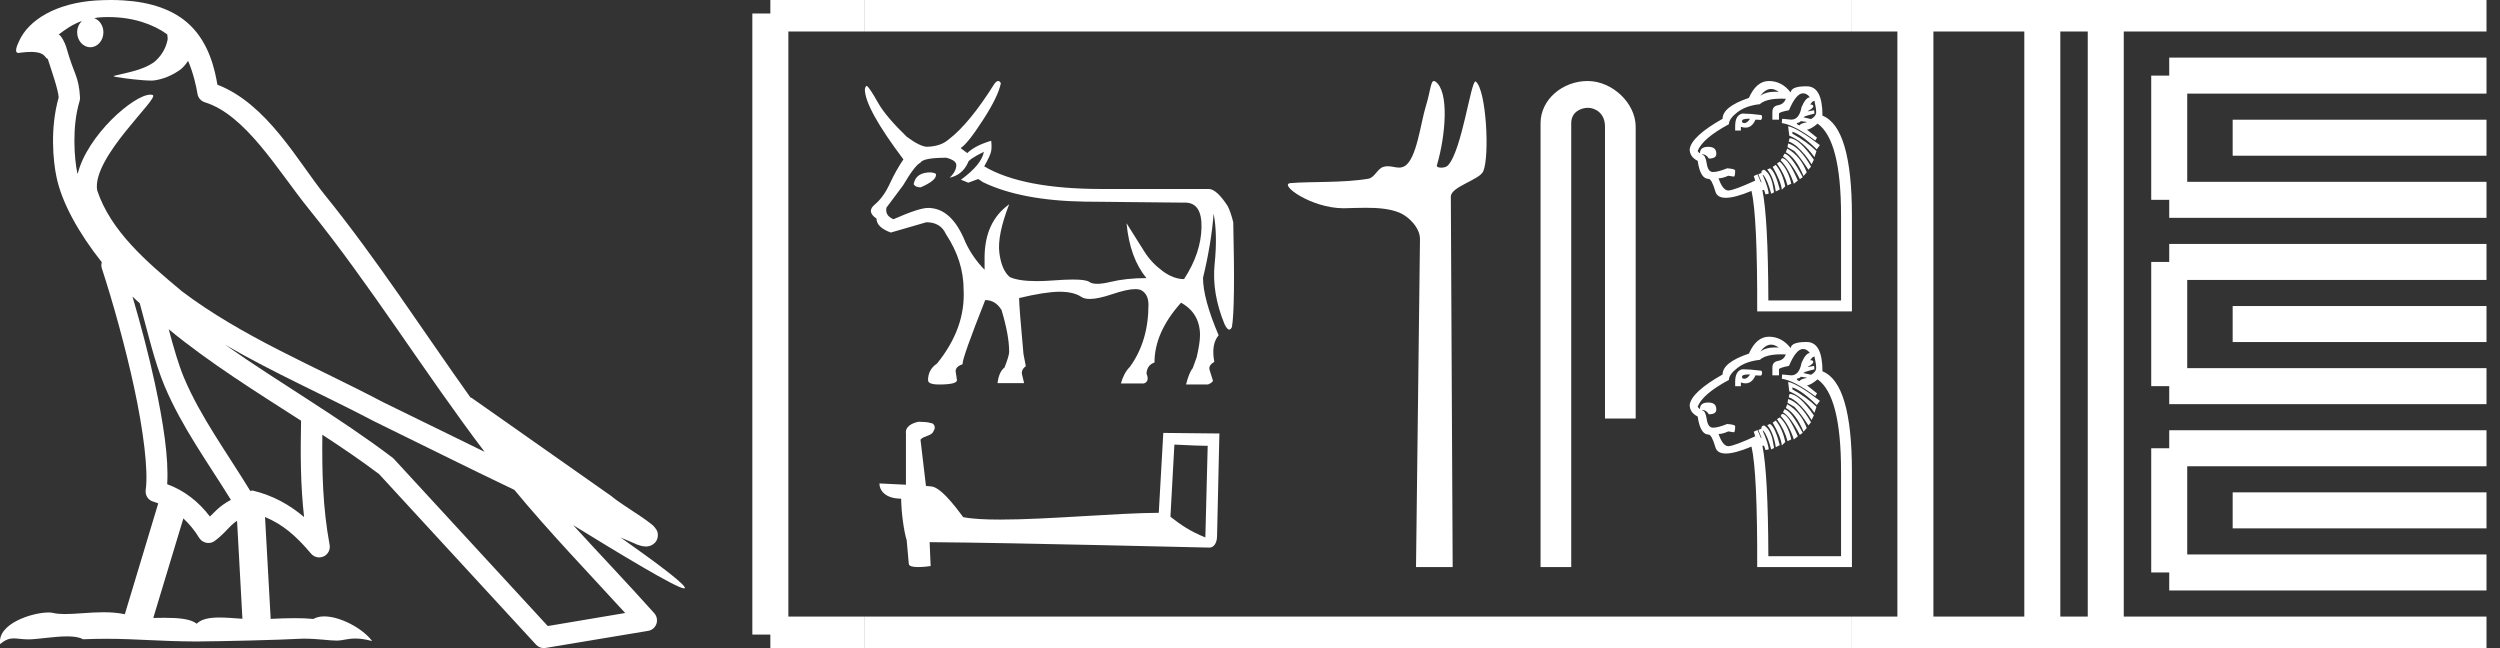 <?xml version="1.0" encoding="UTF-8" standalone="no"?>
<svg
   width="69.436"
   height="18.0"
   version="1.1"
   id="svg60"
   sodipodi:docname="kanakhtweserpehty.svg"
   inkscape:version="1.1.1 (3bf5ae0d25, 2021-09-20)"
   xmlns:inkscape="http://www.inkscape.org/namespaces/inkscape"
   xmlns:sodipodi="http://sodipodi.sourceforge.net/DTD/sodipodi-0.dtd"
   xmlns="http://www.w3.org/2000/svg"
   xmlns:svg="http://www.w3.org/2000/svg">
  <rect width="100%" height="100%" fill="#333333" stroke="none"/>
  <defs
     id="defs64" />
  <sodipodi:namedview
     id="namedview62"
     pagecolor="#ffffff"
     bordercolor="#666666"
     borderopacity="1.0"
     inkscape:pageshadow="2"
     inkscape:pageopacity="0.0"
     inkscape:pagecheckerboard="0"
     showgrid="false"
     inkscape:zoom="19.802298"
     inkscape:cx="34.718193"
     inkscape:cy="9.0141054"
     inkscape:window-width="1920"
     inkscape:window-height="1001"
     inkscape:window-x="-9"
     inkscape:window-y="-9"
     inkscape:window-maximized="1"
     inkscape:current-layer="svg60" />
  <path
     d="M 3.009 0.474 C 3.703 0.474 4.257 0.675 4.644 0.953 C 4.65 1.006 4.664 1.06 4.653 1.112 C 4.603 1.361 4.458 1.59 4.257 1.743 C 3.941 1.95 3.56 2.01 3.2 2.099 C 3.11 2.109 3.181 2.13 3.231 2.139 C 3.461 2.178 3.938 2.238 4.202 2.238 C 4.221 2.238 4.238 2.237 4.254 2.237 C 4.532 2.205 4.795 2.089 5.02 1.926 C 5.099 1.859 5.167 1.776 5.225 1.69 C 5.372 2.036 5.452 2.403 5.485 2.607 C 5.503 2.717 5.581 2.806 5.687 2.84 C 6.826 3.189 7.725 4.749 8.566 5.789 C 10.296 7.926 11.766 10.315 13.459 12.549 C 12.522 12.093 11.588 11.633 10.65 11.175 C 8.729 10.164 6.728 9.359 5.045 8.085 C 5.042 8.083 5.039 8.079 5.037 8.077 C 4.067 7.269 3.074 6.417 2.698 5.284 C 2.55 4.364 4.455 2.707 4.24 2.638 C 4.222 2.632 4.2 2.629 4.176 2.629 C 3.718 2.629 2.423 3.756 2.157 4.83 C 2.154 4.816 2.146 4.799 2.143 4.785 C 2.07 4.429 1.989 3.529 2.211 2.806 C 2.221 2.772 2.224 2.737 2.222 2.702 C 2.206 2.411 2.162 2.238 2.098 2.068 C 2.035 1.899 1.959 1.724 1.838 1.303 C 1.807 1.195 1.696 0.975 1.63 0.958 C 1.816 0.82 2.005 0.677 2.275 0.583 L 2.275 0.583 C 2.196 0.659 2.143 0.769 2.143 0.897 C 2.143 1.126 2.307 1.312 2.508 1.312 C 2.709 1.312 2.872 1.126 2.872 0.897 L 2.872 0.894 C 2.871 0.71 2.763 0.558 2.617 0.504 C 2.67 0.497 2.713 0.485 2.771 0.482 C 2.852 0.476 2.932 0.474 3.009 0.474 ZM 3.68 8.237 C 3.745 8.302 3.815 8.361 3.882 8.424 C 4.096 9.204 4.294 10.065 4.574 10.729 C 5.057 11.874 5.79 12.87 6.413 13.883 C 6.261 13.965 6.129 14.058 6.029 14.152 C 5.948 14.229 5.894 14.281 5.83 14.346 C 5.521 13.939 5.124 13.623 4.644 13.449 C 4.689 12.726 4.536 11.737 4.305 10.662 C 4.126 9.831 3.904 9.003 3.68 8.237 ZM 4.686 9.145 C 5.835 10.09 7.114 10.883 8.362 11.685 C 8.344 12.595 8.344 13.463 8.446 14.36 C 8.033 14.014 7.587 13.763 7.019 13.625 C 7.015 13.624 7.012 13.624 7.009 13.624 C 6.989 13.624 6.972 13.636 6.952 13.636 C 6.303 12.573 5.569 11.577 5.115 10.502 C 4.959 10.133 4.822 9.652 4.686 9.145 ZM 5.093 14.399 C 5.256 14.552 5.405 14.728 5.533 14.94 C 5.576 15.01 5.649 15.058 5.729 15.075 C 5.749 15.079 5.77 15.081 5.79 15.081 C 5.85 15.081 5.909 15.063 5.959 15.027 C 6.175 14.871 6.307 14.703 6.436 14.581 C 6.483 14.536 6.533 14.5 6.584 14.464 L 6.733 17.186 C 6.52 17.172 6.298 17.151 6.096 17.151 C 5.832 17.151 5.601 17.187 5.463 17.323 C 5.294 17.189 4.966 17.159 4.572 17.159 C 4.471 17.159 4.366 17.161 4.257 17.163 L 5.093 14.399 ZM 6.251 9.574 L 6.251 9.574 C 7.605 10.361 9.035 10.988 10.386 11.699 C 10.388 11.7 10.39 11.701 10.392 11.702 C 11.687 12.333 12.978 12.983 14.286 13.606 C 15.27 14.795 16.338 15.901 17.364 17.026 C 16.648 17.146 15.931 17.268 15.214 17.388 C 13.792 15.842 12.369 14.299 10.947 12.753 C 10.936 12.74 10.924 12.728 10.91 12.717 C 9.411 11.58 7.758 10.635 6.251 9.574 ZM 3.076 0.0 C 2.941 0.0 2.803 0.005 2.665 0.013 C 1.58 0.084 0.792 0.539 0.523 1.157 C 0.482 1.25 0.377 1.471 0.516 1.471 C 0.53 1.471 0.547 1.468 0.568 1.463 C 0.683 1.448 0.778 1.442 0.857 1.442 C 1.275 1.442 1.237 1.615 1.327 1.637 C 1.417 1.919 1.617 2.483 1.63 2.705 C 1.386 3.566 1.477 4.468 1.566 4.903 C 1.715 5.635 2.196 6.487 2.827 7.283 C 2.813 7.338 2.809 7.394 2.827 7.449 C 3.129 8.371 3.479 9.618 3.73 10.785 C 3.981 11.953 4.123 13.062 4.047 13.608 C 4.025 13.759 4.121 13.9 4.268 13.936 C 4.313 13.947 4.352 13.967 4.395 13.981 L 3.467 17.06 C 3.273 17.018 3.072 17.005 2.874 17.005 C 2.493 17.005 2.118 17.055 1.81 17.055 C 1.685 17.055 1.57 17.047 1.47 17.023 C 1.438 17.015 1.395 17.011 1.345 17.011 C 0.909 17.011 -0.083 17.317 0.004 17.89 C 0.155 17.762 0.262 17.731 0.38 17.731 C 0.49 17.731 0.61 17.758 0.785 17.758 C 0.794 17.758 0.802 17.758 0.812 17.758 C 1.066 17.754 1.509 17.675 1.865 17.675 C 2.045 17.675 2.203 17.695 2.303 17.755 C 2.539 17.746 2.752 17.742 2.952 17.742 C 3.801 17.742 4.399 17.812 5.452 17.817 C 6.24 17.81 7.649 17.778 8.426 17.738 C 8.876 17.741 9.123 17.792 9.348 17.792 C 9.362 17.792 9.375 17.792 9.388 17.791 C 9.522 17.788 9.653 17.735 9.868 17.735 C 9.991 17.735 10.141 17.752 10.336 17.805 C 10.086 17.464 9.459 17.12 9.006 17.12 C 8.891 17.12 8.788 17.142 8.704 17.191 C 8.543 17.175 8.372 17.169 8.196 17.169 C 7.977 17.169 7.748 17.178 7.518 17.189 L 7.361 14.36 L 7.361 14.36 C 7.848 14.562 8.218 14.876 8.642 15.38 C 8.7 15.447 8.782 15.482 8.865 15.482 C 8.908 15.482 8.952 15.473 8.993 15.453 C 9.112 15.396 9.179 15.264 9.155 15.134 C 8.963 14.095 8.942 13.115 8.953 12.075 L 8.953 12.075 C 9.493 12.428 10.025 12.787 10.529 13.168 C 11.982 14.748 13.436 16.327 14.889 17.906 C 14.945 17.967 15.023 18 15.104 18 C 15.12 18 15.136 17.999 15.152 17.996 C 16.102 17.837 17.052 17.681 18.001 17.522 C 18.107 17.505 18.195 17.431 18.231 17.329 C 18.267 17.227 18.244 17.112 18.172 17.032 C 17.43 16.201 16.663 15.401 15.921 14.587 L 15.921 14.587 C 17.19 15.368 18.796 16.342 19 16.342 C 19.023 16.342 19.028 16.329 19.013 16.303 C 18.919 16.139 18.113 15.547 17.238 14.929 L 17.238 14.929 C 17.377 14.987 17.514 15.049 17.653 15.106 C 17.658 15.109 17.665 15.114 17.67 15.117 C 17.773 15.151 17.83 15.175 17.939 15.178 C 17.942 15.179 17.946 15.179 17.949 15.179 C 17.974 15.179 18.003 15.175 18.048 15.162 C 18.1 15.146 18.188 15.103 18.236 15.01 C 18.285 14.918 18.275 14.823 18.259 14.772 C 18.242 14.721 18.221 14.695 18.205 14.674 C 18.144 14.589 18.102 14.565 18.043 14.52 C 17.983 14.474 17.915 14.423 17.838 14.371 C 17.685 14.266 17.502 14.148 17.345 14.043 C 17.188 13.938 17.045 13.836 17.017 13.81 C 17.008 13.801 16.998 13.793 16.989 13.785 C 15.691 12.872 14.394 11.961 13.097 11.049 C 13.089 11.043 13.078 11.048 13.069 11.043 C 11.736 9.174 10.481 7.218 9.023 5.416 C 8.279 4.496 7.425 2.888 6.038 2.352 C 5.971 1.956 5.82 1.225 5.283 0.703 C 4.827 0.26 4.168 0.056 3.427 0.011 C 3.312 0.003 3.195 0.0 3.076 0.0 Z"
     style="fill:#ffffff;stroke:none"
     id="path2" />
  <path
     d="M 25.85 4.787 Q 25.443 4.787 25.379 5.101 L 25.379 5.12 Q 25.425 5.203 25.572 5.203 Q 25.997 5.018 25.997 4.861 L 25.997 4.843 Q 25.997 4.806 25.85 4.787 ZM 27.327 4.215 Q 27.262 4.575 26.69 4.991 L 26.893 5.074 L 27.17 4.972 L 27.309 5.064 Q 28.371 5.572 30.125 5.6 L 32.877 5.628 Q 32.896 5.627 32.914 5.627 Q 33.385 5.627 33.371 6.316 Q 33.357 7.031 32.886 7.752 Q 32.591 7.752 32.286 7.525 Q 31.981 7.299 31.788 6.994 Q 31.594 6.69 31.289 6.2 L 31.289 6.2 Q 31.381 7.17 31.843 7.724 Q 31.28 7.724 30.841 7.83 Q 30.622 7.883 30.475 7.883 Q 30.328 7.883 30.255 7.83 Q 30.163 7.764 29.798 7.764 Q 29.576 7.764 29.253 7.789 Q 29.003 7.808 28.797 7.808 Q 28.296 7.808 28.047 7.696 Q 27.817 7.502 27.756 7.018 Q 27.696 6.533 28.029 5.674 L 28.029 5.674 Q 27.346 6.163 27.346 7.161 L 27.346 7.493 Q 27.004 7.142 26.81 6.717 Q 26.431 5.775 25.776 5.775 Q 25.526 5.775 24.815 6.089 Q 24.575 5.988 24.621 5.766 L 25.083 5.148 Q 25.415 4.584 25.563 4.52 Q 25.637 4.381 26.284 4.381 Q 26.561 4.455 26.561 4.584 Q 26.561 4.76 26.376 4.935 Q 26.727 4.861 26.884 4.52 Q 26.884 4.436 27.327 4.215 ZM 27.725 2.25 Q 27.68 2.25 27.623 2.322 Q 26.921 3.439 26.348 3.873 Q 26.127 4.067 25.748 4.076 Q 25.563 4.076 25.185 3.799 Q 24.621 3.254 24.4 2.876 Q 24.15 2.432 24.076 2.386 Q 24.039 2.386 24.021 2.479 Q 24.021 3.005 25.092 4.427 Q 24.889 4.723 24.714 5.101 Q 24.538 5.48 24.298 5.679 Q 24.058 5.877 24.344 6.071 Q 24.344 6.311 24.741 6.459 Q 25.065 6.367 25.729 6.173 Q 26.127 6.173 26.274 6.505 Q 26.764 7.244 26.764 8.047 Q 26.819 9.118 26.025 10.097 Q 25.776 10.264 25.776 10.559 Q 25.776 10.679 26.08 10.679 Q 26.579 10.679 26.579 10.559 L 26.542 10.31 Q 26.542 10.18 26.736 10.116 L 26.736 10.097 Q 26.736 9.922 27.364 8.334 Q 27.65 8.334 27.817 8.611 Q 28.029 9.312 28.029 9.774 Q 28.029 9.876 27.9 10.208 Q 27.743 10.328 27.706 10.642 L 28.444 10.642 L 28.389 10.411 Q 28.352 10.273 28.491 10.171 L 28.426 9.83 Q 28.306 8.527 28.306 8.297 L 28.306 8.278 Q 29.036 8.103 29.428 8.103 Q 29.82 8.103 30.033 8.246 Q 30.117 8.303 30.27 8.303 Q 30.5 8.303 30.887 8.172 Q 31.306 8.03 31.53 8.03 Q 31.649 8.03 31.714 8.07 Q 31.898 8.186 31.898 8.463 Q 31.898 9.479 31.381 10.19 Q 31.215 10.356 31.132 10.651 L 31.769 10.651 Q 31.935 10.596 31.843 10.374 Q 31.861 10.134 32.065 10.07 Q 32.065 9.229 32.803 8.407 Q 33.32 8.694 33.33 9.294 Q 33.33 9.525 33.237 9.922 L 33.127 10.227 Q 33.025 10.347 32.942 10.679 L 33.551 10.679 Q 33.662 10.633 33.69 10.578 L 33.598 10.282 Q 33.551 10.153 33.727 10.051 Q 33.634 9.562 33.847 9.312 Q 33.413 8.297 33.413 7.715 Q 33.644 6.764 33.708 5.932 Q 33.819 6.514 33.736 7.327 Q 33.653 8.14 34.013 9.008 Q 34.084 9.154 34.141 9.154 Q 34.182 9.154 34.216 9.082 Q 34.309 8.555 34.253 6.173 Q 34.179 5.877 34.096 5.72 Q 33.801 5.268 33.588 5.249 L 30.605 5.249 Q 28.398 5.249 27.336 4.621 Q 27.512 4.307 27.53 4.192 Q 27.549 4.076 27.53 3.91 Q 27.087 4.039 26.865 4.252 L 26.681 4.113 Q 26.875 3.993 27.299 3.337 Q 27.724 2.682 27.798 2.312 Q 27.767 2.25 27.725 2.25 Z"
     style="fill:#ffffff;stroke:none"
     id="path4" />
  <path
     d="M 32.618 12.348 C 33.106 12.372 33.375 12.382 33.491 12.382 C 33.515 12.382 33.532 12.381 33.543 12.38 L 33.543 12.38 L 33.478 14.927 C 33.06 14.757 32.802 14.584 32.508 14.352 L 32.618 12.348 ZM 25.538 11.715 C 25.524 11.715 25.514 11.715 25.509 11.715 C 25.348 11.745 25.134 11.843 25.162 12.041 C 25.162 12.515 25.162 12.989 25.162 13.463 C 24.846 13.446 24.521 13.431 24.425 13.427 L 24.425 13.427 C 24.425 13.605 24.57 13.85 25.029 13.85 C 25.034 14.253 25.105 14.746 25.18 14.998 C 25.181 14.997 25.181 14.997 25.182 14.997 L 25.241 15.657 C 25.241 15.73 25.366 15.75 25.503 15.75 C 25.667 15.75 25.848 15.721 25.848 15.721 L 25.82 15.058 L 25.82 15.058 C 28.408 15.078 33.347 15.209 33.591 15.209 C 33.718 15.209 33.803 15.074 33.803 14.885 L 33.868 12.04 L 32.31 12.024 L 32.184 14.243 C 31.055 14.246 29.105 14.431 27.78 14.431 C 27.359 14.431 27 14.413 26.752 14.363 C 26.701 14.303 26.215 13.594 25.906 13.517 C 25.881 13.511 25.809 13.504 25.718 13.497 C 25.668 13.068 25.617 12.64 25.566 12.211 C 25.663 12.092 25.878 12.124 25.935 11.959 C 25.994 11.881 25.954 11.752 25.848 11.749 C 25.781 11.722 25.609 11.715 25.538 11.715 Z"
     style="fill:#ffffff;stroke:none"
     id="path6" />
  <path
     d="M 39.825 2.25 C 39.736 2.25 39.73 2.533 39.601 2.951 C 39.455 3.427 39.347 4.423 39.01 4.616 C 38.958 4.645 38.908 4.655 38.857 4.655 C 38.756 4.655 38.655 4.617 38.544 4.617 C 38.503 4.617 38.461 4.622 38.417 4.636 C 38.259 4.687 38.175 4.934 38.009 4.963 C 37.317 5.084 36.371 5.038 35.843 5.086 C 35.504 5.116 36.41 5.784 37.316 5.784 C 37.329 5.784 37.342 5.784 37.355 5.783 C 37.543 5.779 37.742 5.771 37.939 5.771 C 38.27 5.771 38.597 5.795 38.867 5.906 C 39.131 6.015 39.442 6.331 39.439 6.641 L 39.329 15.75 L 40.347 15.75 L 40.296 5.461 C 40.294 5.185 41.091 4.997 41.196 4.759 C 41.377 4.344 41.284 2.512 40.991 2.266 C 40.988 2.264 40.984 2.262 40.981 2.262 C 40.849 2.262 40.603 4.183 40.215 4.595 C 40.175 4.638 40.097 4.657 40.03 4.657 C 39.957 4.657 39.897 4.635 39.908 4.595 C 40.155 3.757 40.254 2.534 39.868 2.266 C 39.852 2.255 39.838 2.25 39.825 2.25 Z"
     style="fill:#ffffff;stroke:none"
     id="path8" />
  <path
     d="M 44.097 2.25 C 43.4 2.25 42.788 2.763 42.788 3.421 L 42.788 15.75 L 43.64 15.75 L 43.64 3.421 C 43.64 3.099 43.924 2.994 44.102 2.994 C 44.289 2.994 44.578 3.125 44.578 3.521 L 44.578 11.624 L 45.43 11.624 L 45.43 3.521 C 45.43 2.862 44.777 2.25 44.097 2.25 Z"
     style="fill:#ffffff;stroke:none"
     id="path10" />
  <path
     d="M 49.19 2.471 Q 49.292 2.471 49.402 2.552 Q 49.352 2.548 49.305 2.548 Q 49.042 2.548 48.893 2.663 Q 49.033 2.471 49.19 2.471 ZM 50.395 2.798 Q 50.443 3.005 50.443 3.116 Q 50.443 3.228 50.3 3.307 L 50.093 3.259 Q 50.093 3.228 50.395 3.156 L 50.387 3.061 L 50.212 3.093 L 50.212 3.085 Q 50.363 3.005 50.363 2.953 Q 50.363 2.902 50.276 2.902 L 50.34 2.822 L 50.395 2.798 ZM 48.564 3.298 Q 48.585 3.298 48.607 3.299 Q 48.527 3.418 48.452 3.418 Q 48.376 3.418 48.384 3.363 Q 48.384 3.298 48.564 3.298 ZM 50.014 3.363 L 50.181 3.387 L 50.181 3.395 Q 49.99 3.434 49.99 3.482 Q 49.918 3.474 49.902 3.418 Q 50.014 3.395 50.014 3.363 ZM 48.434 3.155 Q 48.407 3.155 48.384 3.156 Q 48.193 3.204 48.193 3.506 L 48.193 3.625 L 48.352 3.625 L 48.352 3.522 Q 48.421 3.545 48.48 3.545 Q 48.662 3.545 48.758 3.323 L 48.909 3.331 Q 48.964 3.283 48.925 3.196 Q 48.598 3.155 48.434 3.155 ZM 49.664 3.506 L 49.696 3.768 Q 50.077 3.919 50.395 4.364 L 50.451 4.197 Q 50.173 3.927 49.783 3.713 L 49.783 3.657 Q 50.069 3.76 50.459 4.15 L 50.546 4.03 Q 49.918 3.554 49.664 3.506 ZM 49.704 3.84 L 49.68 3.935 Q 49.735 3.935 49.902 4.062 Q 50.149 4.285 50.316 4.563 L 50.379 4.436 Q 49.966 3.84 49.704 3.84 ZM 49.664 3.983 L 49.648 4.086 L 49.839 4.197 Q 50.006 4.372 50.228 4.714 L 50.3 4.627 Q 49.99 4.078 49.664 3.983 ZM 49.64 4.126 L 49.6 4.229 Q 49.879 4.38 50.093 4.889 L 50.181 4.786 Q 50.014 4.34 49.64 4.126 ZM 49.561 4.269 L 49.521 4.348 Q 49.735 4.476 49.99 4.976 L 50.069 4.921 Q 49.735 4.285 49.561 4.269 ZM 49.501 4.395 Q 49.495 4.395 49.489 4.396 L 49.457 4.452 Q 49.696 4.706 49.823 5.103 L 49.934 5.016 Q 49.666 4.395 49.501 4.395 ZM 49.433 4.491 L 49.354 4.539 Q 49.569 4.841 49.648 5.151 L 49.751 5.103 Q 49.664 4.706 49.433 4.491 ZM 49.322 4.579 L 49.235 4.635 Q 49.465 5.032 49.489 5.27 L 49.584 5.175 Q 49.513 4.817 49.322 4.579 ZM 49.163 4.674 L 49.084 4.706 Q 49.259 4.913 49.322 5.318 L 49.433 5.262 Q 49.306 4.77 49.163 4.674 ZM 50.077 2.592 Q 50.188 2.592 50.268 2.703 Q 50.157 2.703 50.037 2.973 Q 49.974 3.323 49.751 3.323 L 49.497 3.299 L 49.489 3.418 Q 49.831 3.466 50.419 3.903 L 50.467 3.824 L 50.188 3.601 Q 50.292 3.593 50.483 3.434 Q 51.134 3.895 51.134 5.986 L 51.134 8.346 L 49.115 8.346 Q 49.108 6.057 48.949 5.278 L 48.996 5.278 L 49.036 5.398 L 49.123 5.382 Q 49.123 5.239 48.956 4.857 L 48.972 4.857 Q 49.084 4.976 49.195 5.382 L 49.274 5.342 L 49.227 5.088 Q 49.155 4.809 48.996 4.714 Q 48.909 4.73 48.925 4.801 L 48.837 4.841 L 48.925 5.056 L 48.909 5.064 L 48.813 4.841 L 48.71 4.889 L 48.75 5.016 Q 48.178 5.278 48.015 5.29 Q 48.009 5.291 48.004 5.291 Q 47.848 5.291 47.732 4.952 Q 47.844 4.952 48.003 4.881 L 48.154 4.905 Q 48.193 4.905 48.193 4.738 Q 48.193 4.69 47.971 4.674 Q 47.717 4.778 47.577 4.778 Q 47.438 4.778 47.403 4.539 Q 47.367 4.301 47.279 4.301 L 47.279 4.285 Q 47.391 4.285 47.462 4.404 Q 47.669 4.404 47.669 4.277 Q 47.677 4.078 47.446 4.078 Q 47.216 4.078 47.216 4.253 L 47.2 4.253 L 47.152 4.197 Q 47.279 3.848 48.019 3.45 Q 48.019 3.299 48.257 3.116 Q 48.495 2.934 48.877 2.894 Q 49.045 2.74 49.477 2.74 Q 49.536 2.74 49.6 2.743 Q 49.545 2.894 49.386 2.922 Q 49.227 2.949 49.227 3.108 L 49.227 3.323 L 49.41 3.323 L 49.41 3.156 Q 49.41 3.116 49.688 3.061 Q 49.886 2.592 50.077 2.592 ZM 49.131 2.25 Q 48.782 2.25 48.575 2.719 Q 47.844 2.965 47.844 3.299 Q 46.985 3.784 46.93 4.142 Q 46.93 4.356 47.152 4.468 Q 47.224 4.968 47.454 4.968 Q 47.542 4.968 47.645 5.322 Q 47.695 5.494 47.934 5.494 Q 48.185 5.494 48.647 5.302 Q 48.813 6.018 48.805 8.648 L 51.436 8.648 L 51.436 5.994 Q 51.436 3.538 50.618 3.212 Q 50.618 2.401 50.185 2.397 Q 50.175 2.397 50.165 2.397 Q 49.751 2.397 49.735 2.568 Q 49.489 2.25 49.131 2.25 Z"
     style="fill:#ffffff;stroke:none"
     id="path12" />
  <path
     d="M 49.19 9.572 Q 49.292 9.572 49.402 9.654 Q 49.352 9.65 49.305 9.65 Q 49.042 9.65 48.893 9.765 Q 49.033 9.572 49.19 9.572 ZM 50.395 9.9 Q 50.443 10.107 50.443 10.218 Q 50.443 10.329 50.3 10.409 L 50.093 10.361 Q 50.093 10.329 50.395 10.258 L 50.387 10.162 L 50.212 10.194 L 50.212 10.186 Q 50.363 10.107 50.363 10.055 Q 50.363 10.003 50.276 10.003 L 50.34 9.924 L 50.395 9.9 ZM 48.564 10.4 Q 48.585 10.4 48.607 10.401 Q 48.527 10.52 48.452 10.52 Q 48.376 10.52 48.384 10.464 Q 48.384 10.4 48.564 10.4 ZM 50.014 10.464 L 50.181 10.488 L 50.181 10.496 Q 49.99 10.536 49.99 10.584 Q 49.918 10.576 49.902 10.52 Q 50.014 10.496 50.014 10.464 ZM 48.434 10.257 Q 48.407 10.257 48.384 10.258 Q 48.193 10.305 48.193 10.607 L 48.193 10.727 L 48.352 10.727 L 48.352 10.623 Q 48.421 10.647 48.48 10.647 Q 48.662 10.647 48.758 10.425 L 48.909 10.433 Q 48.964 10.385 48.925 10.297 Q 48.598 10.257 48.434 10.257 ZM 49.664 10.607 L 49.696 10.87 Q 50.077 11.021 50.395 11.466 L 50.451 11.299 Q 50.173 11.029 49.783 10.814 L 49.783 10.758 Q 50.069 10.862 50.459 11.251 L 50.546 11.132 Q 49.918 10.655 49.664 10.607 ZM 49.704 10.941 L 49.68 11.037 Q 49.735 11.037 49.902 11.164 Q 50.149 11.386 50.316 11.665 L 50.379 11.537 Q 49.966 10.941 49.704 10.941 ZM 49.664 11.084 L 49.648 11.188 L 49.839 11.299 Q 50.006 11.474 50.228 11.816 L 50.3 11.728 Q 49.99 11.18 49.664 11.084 ZM 49.64 11.227 L 49.6 11.331 Q 49.879 11.482 50.093 11.99 L 50.181 11.887 Q 50.014 11.442 49.64 11.227 ZM 49.561 11.37 L 49.521 11.45 Q 49.735 11.577 49.99 12.078 L 50.069 12.022 Q 49.735 11.386 49.561 11.37 ZM 49.501 11.497 Q 49.495 11.497 49.489 11.498 L 49.457 11.553 Q 49.696 11.808 49.823 12.205 L 49.934 12.118 Q 49.666 11.497 49.501 11.497 ZM 49.433 11.593 L 49.354 11.641 Q 49.569 11.943 49.648 12.253 L 49.751 12.205 Q 49.664 11.808 49.433 11.593 ZM 49.322 11.68 L 49.235 11.736 Q 49.465 12.133 49.489 12.372 L 49.584 12.277 Q 49.513 11.919 49.322 11.68 ZM 49.163 11.776 L 49.084 11.808 Q 49.259 12.014 49.322 12.42 L 49.433 12.364 Q 49.306 11.871 49.163 11.776 ZM 50.077 9.693 Q 50.188 9.693 50.268 9.805 Q 50.157 9.805 50.037 10.075 Q 49.974 10.425 49.751 10.425 L 49.497 10.401 L 49.489 10.52 Q 49.831 10.568 50.419 11.005 L 50.467 10.925 L 50.188 10.703 Q 50.292 10.695 50.483 10.536 Q 51.134 10.997 51.134 13.087 L 51.134 15.448 L 49.115 15.448 Q 49.108 13.159 48.949 12.38 L 48.996 12.38 L 49.036 12.499 L 49.123 12.483 Q 49.123 12.34 48.956 11.959 L 48.972 11.959 Q 49.084 12.078 49.195 12.483 L 49.274 12.443 L 49.227 12.189 Q 49.155 11.911 48.996 11.816 Q 48.909 11.831 48.925 11.903 L 48.837 11.943 L 48.925 12.157 L 48.909 12.165 L 48.813 11.943 L 48.71 11.99 L 48.75 12.118 Q 48.178 12.38 48.015 12.392 Q 48.009 12.392 48.004 12.392 Q 47.848 12.392 47.732 12.054 Q 47.844 12.054 48.003 11.982 L 48.154 12.006 Q 48.193 12.006 48.193 11.839 Q 48.193 11.792 47.971 11.776 Q 47.717 11.879 47.577 11.879 Q 47.438 11.879 47.403 11.641 Q 47.367 11.402 47.279 11.402 L 47.279 11.386 Q 47.391 11.386 47.462 11.506 Q 47.669 11.506 47.669 11.378 Q 47.677 11.18 47.446 11.18 Q 47.216 11.18 47.216 11.355 L 47.2 11.355 L 47.152 11.299 Q 47.279 10.949 48.019 10.552 Q 48.019 10.401 48.257 10.218 Q 48.495 10.035 48.877 9.995 Q 49.045 9.841 49.477 9.841 Q 49.536 9.841 49.6 9.844 Q 49.545 9.995 49.386 10.023 Q 49.227 10.051 49.227 10.21 L 49.227 10.425 L 49.41 10.425 L 49.41 10.258 Q 49.41 10.218 49.688 10.162 Q 49.886 9.693 50.077 9.693 ZM 49.131 9.352 Q 48.782 9.352 48.575 9.821 Q 47.844 10.067 47.844 10.401 Q 46.985 10.886 46.93 11.243 Q 46.93 11.458 47.152 11.569 Q 47.224 12.07 47.454 12.07 Q 47.542 12.07 47.645 12.424 Q 47.695 12.596 47.934 12.596 Q 48.185 12.596 48.647 12.404 Q 48.813 13.119 48.805 15.75 L 51.436 15.75 L 51.436 13.095 Q 51.436 10.639 50.618 10.313 Q 50.618 9.503 50.185 9.499 Q 50.175 9.499 50.165 9.499 Q 49.751 9.499 49.735 9.669 Q 49.489 9.352 49.131 9.352 Z"
     style="fill:#ffffff;stroke:none"
     id="path14" />
  <path
     d="M 21.396 0.375 L 21.396 17.625 "
     style="fill:none;stroke:#ffffff;stroke-width:1"
     id="path16" />
  <path
     d="M 21.396 0.375 L 24.021 0.375 "
     style="fill:none;stroke:#ffffff;stroke-width:1"
     id="path18" />
  <path
     d="M 21.396 17.625 L 24.021 17.625 "
     style="fill:none;stroke:#ffffff;stroke-width:1"
     id="path20" />
  <path
     d="M 24.021 0.375 L 51.436 0.375 "
     style="fill:none;stroke:#ffffff;stroke-width:1"
     id="path22" />
  <path
     d="M 24.021 17.625 L 51.436 17.625 "
     style="fill:none;stroke:#ffffff;stroke-width:1"
     id="path24" />
  <path
     d="M 51.436 0.375 L 69.061 0.375 "
     style="fill:none;stroke:#ffffff;stroke-width:1"
     id="path26" />
  <path
     d="M 51.436 17.625 L 69.061 17.625 "
     style="fill:none;stroke:#ffffff;stroke-width:1"
     id="path28" />
  <path
     d="M 53.199 0.375 L 53.199 17.625 "
     style="fill:none;stroke:#ffffff;stroke-width:1"
     id="path30" />
  <path
     d="M 56.724 0.375 L 56.724 17.625 "
     style="fill:none;stroke:#ffffff;stroke-width:1"
     id="path32" />
  <path
     d="M 58.486 0.375 L 58.486 17.625 "
     style="fill:none;stroke:#ffffff;stroke-width:1"
     id="path34" />
  <path
     d="M 60.249 2.1 L 69.061 2.1 "
     style="fill:none;stroke:#ffffff;stroke-width:1"
     id="path36" />
  <path
     d="M 60.249 5.55 L 69.061 5.55 "
     style="fill:none;stroke:#ffffff;stroke-width:1"
     id="path38" />
  <path
     d="M 60.249 2.1 L 60.249 5.55 "
     style="fill:none;stroke:#ffffff;stroke-width:1"
     id="path40" />
  <path
     d="M 62.011 3.825 L 69.061 3.825 "
     style="fill:none;stroke:#ffffff;stroke-width:1"
     id="path42" />
  <path
     d="M 60.249 7.275 L 69.061 7.275 "
     style="fill:none;stroke:#ffffff;stroke-width:1"
     id="path44" />
  <path
     d="M 60.249 10.725 L 69.061 10.725 "
     style="fill:none;stroke:#ffffff;stroke-width:1"
     id="path46" />
  <path
     d="M 60.249 7.275 L 60.249 10.725 "
     style="fill:none;stroke:#ffffff;stroke-width:1"
     id="path48" />
  <path
     d="M 62.011 9 L 69.061 9 "
     style="fill:none;stroke:#ffffff;stroke-width:1"
     id="path50" />
  <path
     d="M 60.249 12.45 L 69.061 12.45 "
     style="fill:none;stroke:#ffffff;stroke-width:1"
     id="path52" />
  <path
     d="M 60.249 15.9 L 69.061 15.9 "
     style="fill:none;stroke:#ffffff;stroke-width:1"
     id="path54" />
  <path
     d="M 60.249 12.45 L 60.249 15.9 "
     style="fill:none;stroke:#ffffff;stroke-width:1"
     id="path56" />
  <path
     d="M 62.011 14.175 L 69.061 14.175 "
     style="fill:none;stroke:#ffffff;stroke-width:1"
     id="path58" />
</svg>
